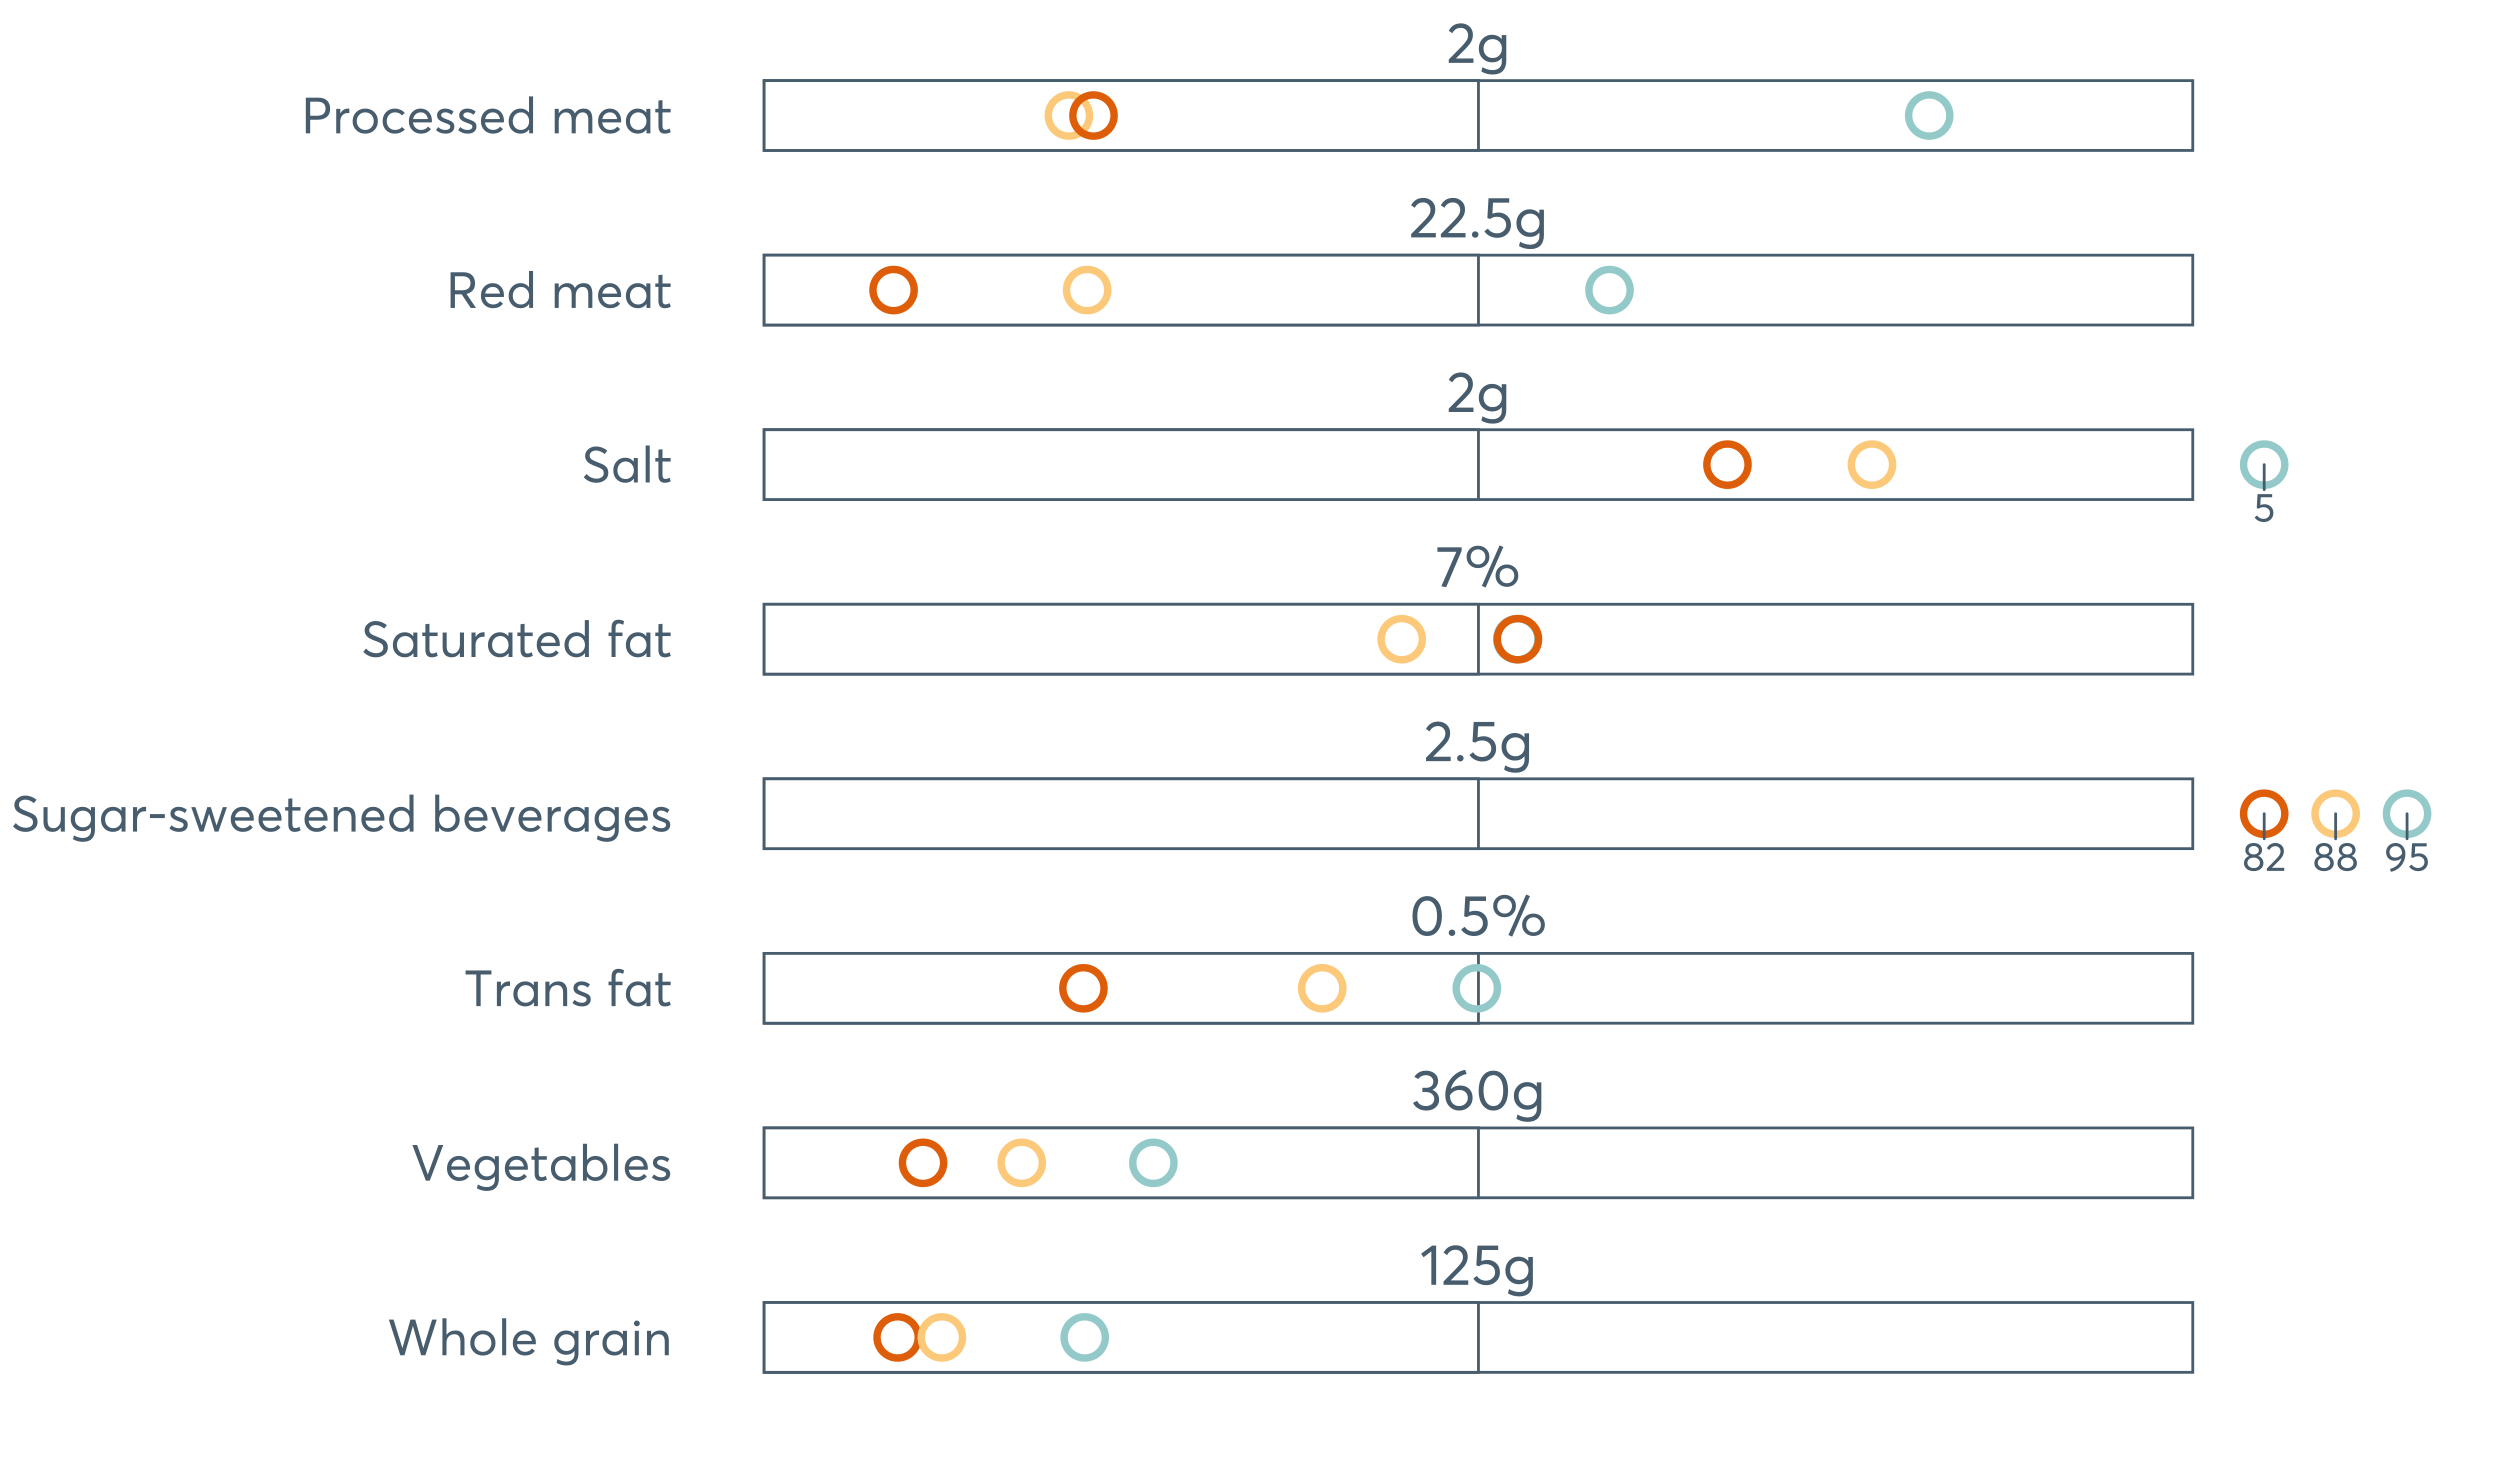 <?xml version="1.0" encoding="UTF-8"?>
<svg xmlns="http://www.w3.org/2000/svg" xmlns:xlink="http://www.w3.org/1999/xlink" width="1234.286pt" height="720pt" viewBox="0 0 1234.286 720" version="1.1">
<rect x="0" y="0" width="1234.286" height="720" fill="#333333" stroke="none"/>
<defs>
<g>
<symbol overflow="visible" id="glyph0-0">
<path style="stroke:none;" d="M 4.703 -2.168 L 13.293 -2.168 L 13.293 0 L 1.125 0 L 1.098 -1.633 L 7.715 -8.391 C 8.688 -9.406 9.426 -10.305 9.926 -11.094 C 10.422 -11.879 10.668 -12.707 10.672 -13.574 C 10.668 -14.641 10.332 -15.527 9.656 -16.234 C 8.98 -16.938 8.105 -17.289 7.039 -17.293 C 5.18 -17.289 3.793 -16.406 2.871 -14.645 L 1.125 -15.855 C 2.363 -18.293 4.379 -19.512 7.18 -19.516 C 8.789 -19.512 10.172 -18.996 11.32 -17.965 C 12.465 -16.934 13.035 -15.555 13.039 -13.828 C 13.035 -12.719 12.781 -11.656 12.277 -10.645 C 11.77 -9.629 10.926 -8.52 9.746 -7.32 L 4.703 -2.227 Z M 4.703 -2.168 "/>
</symbol>
<symbol overflow="visible" id="glyph0-1">
<path style="stroke:none;" d="M 12.59 -13.715 L 14.84 -13.715 L 14.84 -1.043 C 14.836 1.059 14.285 2.715 13.191 3.93 C 12.09 5.137 10.398 5.742 8.109 5.746 C 6.043 5.742 4.184 5.246 2.535 4.254 L 3.07 2.141 C 4.777 3.094 6.418 3.574 8 3.578 C 9.477 3.574 10.617 3.195 11.418 2.438 C 12.215 1.676 12.613 0.715 12.617 -0.449 L 12.617 -2.367 L 12.559 -2.367 C 11.41 -0.957 9.863 -0.25 7.914 -0.254 C 6.035 -0.25 4.457 -0.879 3.18 -2.141 C 1.902 -3.395 1.266 -5.027 1.266 -7.039 C 1.266 -8.988 1.887 -10.617 3.137 -11.926 C 4.383 -13.227 5.938 -13.879 7.801 -13.883 C 9.73 -13.879 11.309 -13.188 12.531 -11.801 L 12.59 -11.801 Z M 8.082 -2.395 C 9.449 -2.391 10.559 -2.836 11.402 -3.73 C 12.246 -4.621 12.668 -5.762 12.672 -7.152 C 12.668 -8.5 12.23 -9.602 11.363 -10.461 C 10.488 -11.312 9.395 -11.742 8.082 -11.742 C 6.785 -11.742 5.715 -11.305 4.871 -10.434 C 4.023 -9.559 3.602 -8.457 3.605 -7.125 C 3.602 -5.695 4.035 -4.547 4.898 -3.688 C 5.762 -2.82 6.82 -2.391 8.082 -2.395 Z M 8.082 -2.395 "/>
</symbol>
<symbol overflow="visible" id="glyph0-2">
<path style="stroke:none;" d="M 3.406 0.168 C 2.934 0.164 2.547 0.012 2.238 -0.297 C 1.926 -0.605 1.77 -0.977 1.773 -1.406 C 1.77 -1.859 1.926 -2.238 2.238 -2.547 C 2.547 -2.855 2.934 -3.012 3.406 -3.012 C 3.836 -3.012 4.211 -2.855 4.531 -2.547 C 4.848 -2.238 5.008 -1.859 5.012 -1.406 C 5.008 -0.977 4.848 -0.605 4.531 -0.297 C 4.211 0.012 3.836 0.164 3.406 0.168 Z M 3.406 0.168 "/>
</symbol>
<symbol overflow="visible" id="glyph0-3">
<path style="stroke:none;" d="M 8.027 -12.277 C 9.809 -12.273 11.293 -11.715 12.488 -10.602 C 13.676 -9.48 14.273 -7.984 14.277 -6.109 C 14.273 -4.27 13.625 -2.758 12.332 -1.578 C 11.035 -0.395 9.441 0.191 7.547 0.195 C 6.211 0.191 4.977 -0.09 3.844 -0.66 C 2.707 -1.23 1.801 -2.023 1.125 -3.043 L 2.902 -4.395 C 3.348 -3.66 3.965 -3.082 4.746 -2.66 C 5.523 -2.238 6.398 -2.027 7.379 -2.027 C 8.633 -2.027 9.699 -2.414 10.574 -3.195 C 11.445 -3.969 11.883 -4.953 11.883 -6.141 C 11.883 -7.398 11.445 -8.387 10.574 -9.109 C 9.699 -9.832 8.645 -10.195 7.406 -10.195 C 5.941 -10.195 4.805 -9.836 4 -9.125 L 2.617 -9.547 L 3.184 -19.348 L 13.406 -19.348 L 13.406 -17.152 L 5.406 -17.152 L 5.098 -11.715 C 6.168 -12.086 7.145 -12.273 8.027 -12.277 Z M 8.027 -12.277 "/>
</symbol>
<symbol overflow="visible" id="glyph0-4">
<path style="stroke:none;" d="M 0.762 -19.348 L 12.73 -19.348 L 12.73 -17.688 L 5.07 0.34 L 2.703 -0.141 L 10.109 -17.152 L 0.762 -17.152 Z M 0.762 -19.348 "/>
</symbol>
<symbol overflow="visible" id="glyph0-5">
<path style="stroke:none;" d="M 10.645 0.48 L 8.785 -0.309 L 17.547 -20.332 L 19.402 -19.516 Z M 6.871 -9.098 C 5.293 -9.094 3.965 -9.609 2.887 -10.645 C 1.805 -11.676 1.266 -13.02 1.266 -14.672 C 1.266 -16.211 1.785 -17.508 2.828 -18.57 C 3.871 -19.629 5.219 -20.16 6.871 -20.164 C 8.445 -20.16 9.777 -19.652 10.871 -18.641 C 11.957 -17.625 12.504 -16.305 12.504 -14.672 C 12.504 -13.113 11.977 -11.793 10.926 -10.715 C 9.875 -9.633 8.523 -9.094 6.871 -9.098 Z M 6.898 -10.898 C 7.965 -10.898 8.84 -11.258 9.516 -11.98 C 10.191 -12.703 10.527 -13.59 10.531 -14.645 C 10.527 -15.73 10.176 -16.617 9.477 -17.305 C 8.77 -17.984 7.91 -18.328 6.898 -18.332 C 5.824 -18.328 4.953 -17.977 4.277 -17.277 C 3.602 -16.57 3.262 -15.691 3.266 -14.645 C 3.262 -13.535 3.609 -12.637 4.309 -11.941 C 5 -11.246 5.863 -10.898 6.898 -10.898 Z M 21.148 0.168 C 19.57 0.164 18.242 -0.348 17.164 -1.379 C 16.082 -2.41 15.543 -3.746 15.547 -5.379 C 15.543 -6.918 16.07 -8.223 17.121 -9.293 C 18.172 -10.363 19.512 -10.898 21.148 -10.898 C 22.723 -10.898 24.059 -10.379 25.148 -9.348 C 26.234 -8.312 26.777 -6.992 26.781 -5.379 C 26.777 -3.82 26.258 -2.504 25.219 -1.438 C 24.176 -0.367 22.816 0.164 21.148 0.168 Z M 21.148 -1.633 C 22.234 -1.629 23.117 -1.984 23.797 -2.703 C 24.469 -3.414 24.809 -4.297 24.812 -5.352 C 24.809 -6.453 24.457 -7.352 23.754 -8.039 C 23.051 -8.723 22.18 -9.062 21.148 -9.066 C 20.074 -9.062 19.207 -8.707 18.543 -7.996 C 17.875 -7.281 17.543 -6.398 17.547 -5.352 C 17.543 -4.258 17.891 -3.367 18.586 -2.676 C 19.281 -1.977 20.133 -1.629 21.148 -1.633 Z M 21.148 -1.633 "/>
</symbol>
<symbol overflow="visible" id="glyph0-6">
<path style="stroke:none;" d="M 8.844 0.168 C 6.68 0.164 4.93 -0.703 3.59 -2.438 C 2.246 -4.172 1.574 -6.578 1.578 -9.66 C 1.574 -12.586 2.223 -14.961 3.52 -16.785 C 4.812 -18.602 6.586 -19.512 8.844 -19.516 C 11 -19.512 12.75 -18.645 14.094 -16.91 C 15.434 -15.172 16.105 -12.754 16.109 -9.66 C 16.105 -6.727 15.465 -4.355 14.18 -2.547 C 12.891 -0.738 11.109 0.164 8.844 0.168 Z M 8.844 -2.027 C 10.379 -2.027 11.578 -2.711 12.434 -4.082 C 13.285 -5.453 13.711 -7.312 13.715 -9.66 C 13.711 -12.078 13.266 -13.961 12.375 -15.305 C 11.484 -16.648 10.305 -17.32 8.844 -17.32 C 7.32 -17.32 6.129 -16.629 5.266 -15.25 C 4.402 -13.867 3.973 -12.004 3.973 -9.66 C 3.973 -7.254 4.418 -5.379 5.309 -4.039 C 6.199 -2.695 7.375 -2.027 8.844 -2.027 Z M 8.844 -2.027 "/>
</symbol>
<symbol overflow="visible" id="glyph0-7">
<path style="stroke:none;" d="M 10.363 -10.027 C 11.395 -9.629 12.203 -9.008 12.785 -8.164 C 13.367 -7.316 13.656 -6.324 13.66 -5.184 C 13.656 -3.602 13.066 -2.316 11.883 -1.324 C 10.699 -0.332 9.207 0.164 7.406 0.168 C 5.809 0.164 4.434 -0.18 3.281 -0.871 C 2.125 -1.562 1.293 -2.492 0.789 -3.66 L 2.844 -4.617 C 3.609 -2.906 5.086 -2.051 7.266 -2.055 C 8.391 -2.051 9.336 -2.375 10.109 -3.027 C 10.875 -3.672 11.262 -4.512 11.266 -5.547 C 11.262 -6.52 10.895 -7.336 10.164 -7.996 C 9.43 -8.652 8.379 -8.98 7.012 -8.984 L 5.406 -8.984 L 5.406 -11.066 L 7.293 -11.066 C 8.453 -11.062 9.324 -11.352 9.91 -11.938 C 10.488 -12.516 10.781 -13.25 10.785 -14.137 C 10.781 -15.074 10.434 -15.836 9.742 -16.418 C 9.047 -17 8.184 -17.289 7.152 -17.293 C 5.48 -17.289 4.223 -16.66 3.379 -15.406 L 1.465 -16.445 C 1.988 -17.383 2.742 -18.129 3.73 -18.684 C 4.715 -19.234 5.875 -19.512 7.211 -19.516 C 8.918 -19.512 10.336 -19.055 11.461 -18.148 C 12.586 -17.234 13.148 -16.004 13.152 -14.449 C 13.148 -13.488 12.902 -12.617 12.418 -11.84 C 11.926 -11.059 11.242 -10.465 10.363 -10.055 Z M 10.363 -10.027 "/>
</symbol>
<symbol overflow="visible" id="glyph0-8">
<path style="stroke:none;" d="M 9.012 -12.195 C 10.777 -12.191 12.223 -11.645 13.348 -10.547 C 14.473 -9.445 15.035 -7.945 15.039 -6.055 C 15.035 -4.266 14.402 -2.785 13.137 -1.605 C 11.871 -0.426 10.277 0.164 8.363 0.168 C 6.406 0.164 4.785 -0.527 3.492 -1.914 C 2.195 -3.301 1.547 -5.094 1.551 -7.293 C 1.547 -10.633 2.512 -13.457 4.449 -15.77 C 6.379 -18.074 8.691 -19.465 11.379 -19.938 L 12.082 -17.91 C 10.203 -17.477 8.559 -16.633 7.152 -15.375 C 5.742 -14.117 4.777 -12.484 4.254 -10.477 L 4.281 -10.477 C 5.535 -11.621 7.113 -12.191 9.012 -12.195 Z M 8.336 -2.055 C 9.609 -2.051 10.652 -2.441 11.461 -3.223 C 12.266 -4.004 12.668 -4.957 12.672 -6.082 C 12.668 -7.262 12.289 -8.207 11.531 -8.926 C 10.77 -9.637 9.75 -9.996 8.477 -9.996 C 7.461 -9.996 6.555 -9.742 5.758 -9.234 C 4.957 -8.727 4.324 -8.098 3.859 -7.352 L 3.859 -7.152 C 3.855 -5.629 4.273 -4.398 5.109 -3.461 C 5.945 -2.52 7.02 -2.051 8.336 -2.055 Z M 8.336 -2.055 "/>
</symbol>
<symbol overflow="visible" id="glyph0-9">
<path style="stroke:none;" d="M 5.633 0 L 5.633 -16.477 L 1.773 -13.574 L 0.59 -15.348 L 6.027 -19.348 L 8 -19.348 L 8 0 Z M 5.633 0 "/>
</symbol>
<symbol overflow="visible" id="glyph1-0">
<path style="stroke:none;" d="M 5.66 -8.66 C 6.918 -8.66 7.965 -8.266 8.809 -7.477 C 9.645 -6.688 10.066 -5.629 10.07 -4.309 C 10.066 -3.008 9.609 -1.941 8.699 -1.109 C 7.781 -0.273 6.656 0.141 5.324 0.141 C 4.383 0.141 3.512 -0.059 2.711 -0.465 C 1.906 -0.867 1.266 -1.43 0.793 -2.145 L 2.047 -3.098 C 2.359 -2.578 2.793 -2.172 3.348 -1.875 C 3.895 -1.578 4.516 -1.43 5.203 -1.43 C 6.09 -1.43 6.84 -1.703 7.457 -2.254 C 8.07 -2.801 8.379 -3.492 8.383 -4.332 C 8.379 -5.215 8.07 -5.914 7.457 -6.426 C 6.84 -6.934 6.094 -7.188 5.223 -7.191 C 4.188 -7.188 3.387 -6.938 2.82 -6.438 L 1.848 -6.734 L 2.246 -13.645 L 9.457 -13.645 L 9.457 -12.098 L 3.812 -12.098 L 3.594 -8.262 C 4.344 -8.527 5.035 -8.66 5.66 -8.66 Z M 5.66 -8.66 "/>
</symbol>
<symbol overflow="visible" id="glyph1-1">
<path style="stroke:none;" d="M 7.906 -7.391 C 8.684 -7.133 9.312 -6.691 9.793 -6.059 C 10.266 -5.422 10.504 -4.652 10.508 -3.754 C 10.504 -2.602 10.047 -1.668 9.137 -0.953 C 8.219 -0.238 7.074 0.117 5.699 0.121 C 4.305 0.117 3.16 -0.246 2.262 -0.98 C 1.363 -1.715 0.914 -2.641 0.914 -3.754 C 0.914 -4.652 1.152 -5.422 1.629 -6.059 C 2.105 -6.691 2.727 -7.133 3.496 -7.391 L 3.496 -7.41 C 2.992 -7.566 2.547 -7.91 2.164 -8.441 C 1.777 -8.969 1.586 -9.586 1.59 -10.289 C 1.586 -11.359 1.973 -12.207 2.742 -12.832 C 3.508 -13.453 4.492 -13.762 5.699 -13.766 C 6.93 -13.762 7.926 -13.445 8.688 -12.812 C 9.449 -12.176 9.832 -11.336 9.832 -10.289 C 9.832 -9.602 9.637 -8.988 9.246 -8.453 C 8.855 -7.914 8.406 -7.566 7.906 -7.41 Z M 5.699 -12.277 C 4.957 -12.273 4.355 -12.07 3.895 -11.66 C 3.43 -11.246 3.199 -10.75 3.199 -10.172 C 3.199 -9.547 3.43 -9.047 3.895 -8.672 C 4.355 -8.293 4.957 -8.102 5.699 -8.105 C 6.453 -8.102 7.066 -8.293 7.535 -8.672 C 8.004 -9.047 8.238 -9.547 8.242 -10.172 C 8.238 -10.777 7.996 -11.277 7.516 -11.68 C 7.031 -12.074 6.426 -12.273 5.699 -12.277 Z M 5.699 -1.391 C 6.609 -1.387 7.352 -1.637 7.926 -2.133 C 8.492 -2.629 8.777 -3.227 8.781 -3.934 C 8.777 -4.711 8.492 -5.344 7.926 -5.828 C 7.352 -6.309 6.609 -6.551 5.699 -6.555 C 4.77 -6.551 4.02 -6.309 3.453 -5.828 C 2.883 -5.344 2.602 -4.711 2.602 -3.934 C 2.602 -3.199 2.898 -2.594 3.496 -2.113 C 4.09 -1.629 4.824 -1.387 5.699 -1.391 Z M 5.699 -1.391 "/>
</symbol>
<symbol overflow="visible" id="glyph1-2">
<path style="stroke:none;" d="M 3.316 -1.531 L 9.375 -1.531 L 9.375 0 L 0.793 0 L 0.773 -1.152 L 5.441 -5.918 C 6.129 -6.633 6.648 -7.266 7 -7.824 C 7.348 -8.379 7.523 -8.965 7.527 -9.574 C 7.523 -10.328 7.285 -10.953 6.812 -11.449 C 6.332 -11.945 5.715 -12.191 4.965 -12.195 C 3.652 -12.191 2.676 -11.57 2.027 -10.328 L 0.793 -11.184 C 1.664 -12.902 3.09 -13.762 5.066 -13.766 C 6.203 -13.762 7.176 -13.398 7.984 -12.672 C 8.789 -11.941 9.191 -10.969 9.195 -9.754 C 9.191 -8.969 9.016 -8.219 8.66 -7.508 C 8.301 -6.789 7.703 -6.008 6.871 -5.164 L 3.316 -1.57 Z M 3.316 -1.531 "/>
</symbol>
<symbol overflow="visible" id="glyph1-3">
<path style="stroke:none;" d="M 5.66 -13.766 C 7.023 -13.762 8.16 -13.266 9.078 -12.273 C 9.988 -11.277 10.445 -9.988 10.449 -8.402 C 10.445 -7.207 10.242 -6.078 9.832 -5.023 C 9.418 -3.961 8.875 -3.066 8.203 -2.332 C 7.527 -1.598 6.77 -0.988 5.93 -0.504 C 5.086 -0.023 4.215 0.301 3.316 0.477 L 2.84 -0.953 C 4.188 -1.293 5.375 -1.898 6.406 -2.77 C 7.43 -3.633 8.137 -4.777 8.523 -6.199 L 8.48 -6.219 C 7.562 -5.406 6.434 -5.004 5.086 -5.004 C 3.879 -5.004 2.883 -5.395 2.105 -6.176 C 1.32 -6.957 0.93 -7.996 0.934 -9.297 C 0.93 -10.566 1.383 -11.629 2.285 -12.484 C 3.184 -13.336 4.309 -13.762 5.66 -13.766 Z M 5.441 -6.555 C 6.129 -6.551 6.773 -6.723 7.379 -7.07 C 7.977 -7.414 8.457 -7.871 8.82 -8.441 L 8.82 -8.543 C 8.816 -9.641 8.523 -10.527 7.934 -11.203 C 7.344 -11.875 6.59 -12.211 5.68 -12.215 C 4.777 -12.211 4.043 -11.926 3.477 -11.359 C 2.902 -10.789 2.617 -10.102 2.621 -9.297 C 2.617 -8.473 2.875 -7.809 3.395 -7.309 C 3.91 -6.801 4.594 -6.551 5.441 -6.555 Z M 5.441 -6.555 "/>
</symbol>
<symbol overflow="visible" id="glyph2-0">
<path style="stroke:none;" d="M 22.227 -17.613 L 24.531 -17.613 L 18.902 0 L 16.816 0 L 12.75 -14.438 L 12.727 -14.438 L 8.582 0 L 6.5 0 L 0.867 -17.613 L 3.176 -17.613 L 7.516 -3.547 L 7.566 -3.547 L 11.535 -17.613 L 13.891 -17.613 L 17.859 -3.496 L 17.887 -3.496 Z M 22.227 -17.613 "/>
</symbol>
<symbol overflow="visible" id="glyph2-1">
<path style="stroke:none;" d="M 8.41 -12.23 C 9.777 -12.227 10.852 -11.812 11.633 -10.988 C 12.406 -10.16 12.797 -8.914 12.801 -7.242 L 12.801 0 L 10.789 0 L 10.789 -6.672 C 10.785 -9.133 9.805 -10.363 7.84 -10.367 C 6.629 -10.363 5.672 -9.984 4.973 -9.227 C 4.266 -8.465 3.914 -7.414 3.918 -6.078 L 3.918 0 L 1.91 0 L 1.91 -18.258 L 3.918 -18.258 L 3.918 -10.098 L 3.969 -10.098 C 4.973 -11.516 6.453 -12.227 8.41 -12.23 Z M 8.41 -12.23 "/>
</symbol>
<symbol overflow="visible" id="glyph2-2">
<path style="stroke:none;" d="M 7.418 0.148 C 5.562 0.145 4.055 -0.438 2.898 -1.613 C 1.738 -2.785 1.16 -4.258 1.164 -6.027 C 1.16 -7.797 1.738 -9.273 2.898 -10.457 C 4.055 -11.637 5.562 -12.227 7.418 -12.23 C 9.203 -12.227 10.68 -11.648 11.855 -10.492 C 13.027 -9.332 13.617 -7.844 13.617 -6.027 C 13.617 -4.207 13.027 -2.723 11.855 -1.574 C 10.68 -0.426 9.203 0.145 7.418 0.148 Z M 7.418 -1.688 C 8.59 -1.688 9.578 -2.094 10.383 -2.914 C 11.184 -3.727 11.582 -4.766 11.586 -6.027 C 11.582 -7.297 11.188 -8.34 10.395 -9.152 C 9.598 -9.961 8.605 -10.363 7.418 -10.367 C 6.176 -10.363 5.16 -9.945 4.375 -9.113 C 3.59 -8.277 3.199 -7.25 3.199 -6.027 C 3.199 -4.801 3.59 -3.77 4.375 -2.938 C 5.16 -2.102 6.176 -1.688 7.418 -1.688 Z M 7.418 -1.688 "/>
</symbol>
<symbol overflow="visible" id="glyph2-3">
<path style="stroke:none;" d="M 2.082 0 L 2.082 -18.258 L 4.094 -18.258 L 4.094 0 Z M 2.082 0 "/>
</symbol>
<symbol overflow="visible" id="glyph2-4">
<path style="stroke:none;" d="M 12.551 -6.227 C 12.551 -6.09 12.543 -5.918 12.527 -5.707 L 12.504 -5.406 L 3.199 -5.406 C 3.332 -4.281 3.766 -3.379 4.5 -2.703 C 5.234 -2.023 6.148 -1.688 7.242 -1.688 C 8.648 -1.688 9.781 -2.23 10.641 -3.324 L 12.055 -2.109 C 10.875 -0.605 9.246 0.145 7.168 0.148 C 5.426 0.145 3.992 -0.426 2.863 -1.574 C 1.727 -2.723 1.16 -4.207 1.164 -6.027 C 1.16 -7.828 1.711 -9.312 2.812 -10.48 C 3.914 -11.645 5.289 -12.227 6.945 -12.23 C 8.609 -12.227 9.961 -11.664 11 -10.543 C 12.031 -9.414 12.551 -7.977 12.551 -6.227 Z M 9.402 -9.477 C 8.789 -10.066 8.004 -10.363 7.043 -10.367 C 6.082 -10.363 5.258 -10.07 4.574 -9.488 C 3.887 -8.898 3.453 -8.094 3.273 -7.07 L 10.566 -7.07 C 10.398 -8.074 10.012 -8.875 9.402 -9.477 Z M 9.402 -9.477 "/>
</symbol>
<symbol overflow="visible" id="glyph2-5">
<path style="stroke:none;" d=""/>
</symbol>
<symbol overflow="visible" id="glyph2-6">
<path style="stroke:none;" d="M 11.09 -12.082 L 13.074 -12.082 L 13.074 -0.918 C 13.07 0.934 12.586 2.391 11.621 3.457 C 10.652 4.523 9.16 5.055 7.145 5.059 C 5.32 5.055 3.684 4.617 2.234 3.746 L 2.703 1.887 C 4.203 2.727 5.652 3.145 7.043 3.148 C 8.348 3.145 9.352 2.812 10.059 2.145 C 10.758 1.473 11.109 0.625 11.113 -0.398 L 11.113 -2.082 L 11.062 -2.082 C 10.055 -0.84 8.688 -0.223 6.969 -0.223 C 5.312 -0.223 3.926 -0.773 2.801 -1.883 C 1.676 -2.988 1.113 -4.43 1.117 -6.203 C 1.113 -7.918 1.664 -9.352 2.766 -10.504 C 3.863 -11.652 5.23 -12.227 6.871 -12.23 C 8.57 -12.227 9.961 -11.617 11.039 -10.395 L 11.09 -10.395 Z M 7.121 -2.109 C 8.324 -2.109 9.301 -2.5 10.047 -3.285 C 10.789 -4.07 11.16 -5.074 11.164 -6.301 C 11.16 -7.488 10.777 -8.461 10.008 -9.215 C 9.238 -9.965 8.273 -10.34 7.121 -10.344 C 5.973 -10.34 5.031 -9.957 4.289 -9.188 C 3.547 -8.418 3.176 -7.445 3.176 -6.277 C 3.176 -5.016 3.555 -4.008 4.316 -3.25 C 5.074 -2.488 6.008 -2.109 7.121 -2.109 Z M 7.121 -2.109 "/>
</symbol>
<symbol overflow="visible" id="glyph2-7">
<path style="stroke:none;" d="M 7.887 -12.23 C 8.137 -12.227 8.301 -12.219 8.383 -12.203 L 8.383 -9.973 C 8.02 -10.004 7.754 -10.02 7.59 -10.02 C 6.461 -10.02 5.57 -9.629 4.91 -8.855 C 4.246 -8.074 3.914 -7.066 3.918 -5.828 L 3.918 0 L 1.91 0 L 1.91 -12.082 L 3.918 -12.082 L 3.918 -9.945 L 3.945 -9.945 C 4.883 -11.465 6.199 -12.227 7.887 -12.23 Z M 7.887 -12.23 "/>
</symbol>
<symbol overflow="visible" id="glyph2-8">
<path style="stroke:none;" d="M 11.285 -12.082 L 13.297 -12.082 L 13.297 0 L 11.359 0 L 11.359 -1.91 L 11.336 -1.91 C 10.309 -0.539 8.902 0.145 7.121 0.148 C 5.41 0.145 3.996 -0.414 2.875 -1.539 C 1.75 -2.66 1.188 -4.133 1.191 -5.953 C 1.188 -7.738 1.746 -9.23 2.863 -10.43 C 3.977 -11.629 5.387 -12.227 7.094 -12.23 C 8.812 -12.227 10.203 -11.574 11.262 -10.27 L 11.285 -10.27 Z M 7.293 -1.688 C 8.414 -1.688 9.371 -2.086 10.168 -2.891 C 10.957 -3.688 11.355 -4.711 11.359 -5.953 C 11.355 -7.191 10.973 -8.234 10.207 -9.09 C 9.438 -9.938 8.473 -10.363 7.316 -10.367 C 6.156 -10.363 5.184 -9.957 4.402 -9.141 C 3.613 -8.32 3.223 -7.258 3.227 -5.953 C 3.223 -4.711 3.598 -3.688 4.352 -2.891 C 5.102 -2.086 6.082 -1.688 7.293 -1.688 Z M 7.293 -1.688 "/>
</symbol>
<symbol overflow="visible" id="glyph2-9">
<path style="stroke:none;" d="M 3.102 -14.312 C 2.684 -14.309 2.34 -14.445 2.07 -14.723 C 1.793 -14.992 1.656 -15.328 1.66 -15.727 C 1.656 -16.121 1.793 -16.453 2.07 -16.73 C 2.34 -17 2.684 -17.137 3.102 -17.141 C 3.492 -17.137 3.832 -16.996 4.117 -16.719 C 4.395 -16.434 4.535 -16.105 4.539 -15.727 C 4.535 -15.328 4.395 -14.992 4.117 -14.723 C 3.832 -14.445 3.492 -14.309 3.102 -14.312 Z M 2.082 0 L 2.082 -12.082 L 4.094 -12.082 L 4.094 0 Z M 2.082 0 "/>
</symbol>
<symbol overflow="visible" id="glyph2-10">
<path style="stroke:none;" d="M 8.336 -12.23 C 9.672 -12.227 10.73 -11.801 11.508 -10.953 C 12.285 -10.098 12.672 -8.836 12.676 -7.168 L 12.676 0 L 10.668 0 L 10.668 -6.598 C 10.664 -9.109 9.68 -10.363 7.715 -10.367 C 6.555 -10.363 5.633 -9.98 4.945 -9.215 C 4.258 -8.445 3.914 -7.383 3.918 -6.027 L 3.918 0 L 1.91 0 L 1.91 -12.082 L 3.918 -12.082 L 3.918 -9.973 L 3.945 -9.973 C 5 -11.477 6.465 -12.227 8.336 -12.23 Z M 8.336 -12.23 "/>
</symbol>
<symbol overflow="visible" id="glyph2-11">
<path style="stroke:none;" d="M 13.691 -17.613 L 16.023 -17.613 L 9.375 0 L 7.441 0 L 0.793 -17.613 L 3.125 -17.613 L 8.383 -3.102 L 8.434 -3.102 Z M 13.691 -17.613 "/>
</symbol>
<symbol overflow="visible" id="glyph2-12">
<path style="stroke:none;" d="M 5.332 0.148 C 3.23 0.145 2.18 -1.102 2.184 -3.598 L 2.184 -10.344 L 0.645 -10.344 L 0.645 -12.082 L 2.184 -12.082 L 2.184 -16.199 L 4.191 -16.422 L 4.191 -12.082 L 8.211 -12.082 L 8.211 -10.344 L 4.191 -10.344 L 4.191 -3.895 C 4.188 -3.148 4.301 -2.602 4.527 -2.258 C 4.75 -1.906 5.133 -1.734 5.68 -1.738 C 6.305 -1.734 6.984 -1.941 7.715 -2.355 L 8.262 -0.594 C 7.367 -0.098 6.391 0.145 5.332 0.148 Z M 5.332 0.148 "/>
</symbol>
<symbol overflow="visible" id="glyph2-13">
<path style="stroke:none;" d="M 8.137 -12.23 C 9.82 -12.227 11.227 -11.629 12.352 -10.43 C 13.477 -9.23 14.039 -7.738 14.039 -5.953 C 14.039 -4.133 13.473 -2.66 12.34 -1.539 C 11.207 -0.414 9.797 0.145 8.113 0.148 C 6.324 0.145 4.918 -0.539 3.895 -1.91 L 3.844 -1.91 L 3.844 0 L 1.934 0 L 1.934 -18.258 L 3.945 -18.258 L 3.945 -10.27 L 3.969 -10.27 C 5.023 -11.574 6.414 -12.227 8.137 -12.23 Z M 7.914 -1.688 C 9.117 -1.688 10.098 -2.086 10.852 -2.891 C 11.602 -3.688 11.977 -4.711 11.98 -5.953 C 11.977 -7.273 11.586 -8.34 10.812 -9.152 C 10.031 -9.961 9.059 -10.363 7.887 -10.367 C 6.746 -10.363 5.789 -9.938 5.023 -9.09 C 4.25 -8.234 3.867 -7.191 3.871 -5.953 C 3.867 -4.711 4.262 -3.688 5.059 -2.891 C 5.848 -2.086 6.801 -1.688 7.914 -1.688 Z M 7.914 -1.688 "/>
</symbol>
<symbol overflow="visible" id="glyph2-14">
<path style="stroke:none;" d="M 5.605 0.148 C 3.734 0.145 2.156 -0.43 0.867 -1.586 L 1.91 -3.102 C 2.949 -2.137 4.18 -1.656 5.605 -1.66 C 6.297 -1.656 6.852 -1.816 7.266 -2.133 C 7.68 -2.445 7.887 -2.824 7.887 -3.273 C 7.887 -3.734 7.684 -4.086 7.277 -4.328 C 6.871 -4.566 6.164 -4.859 5.16 -5.211 C 5.09 -5.223 5.039 -5.238 5.012 -5.258 C 3.832 -5.668 2.938 -6.141 2.32 -6.672 C 1.699 -7.199 1.387 -7.969 1.391 -8.98 C 1.387 -9.902 1.762 -10.676 2.516 -11.297 C 3.266 -11.918 4.223 -12.227 5.383 -12.23 C 6.918 -12.227 8.297 -11.73 9.523 -10.742 L 8.484 -9.152 C 7.523 -9.98 6.457 -10.395 5.285 -10.395 C 4.801 -10.395 4.367 -10.262 3.992 -9.996 C 3.609 -9.73 3.422 -9.391 3.422 -8.98 C 3.422 -8.547 3.605 -8.199 3.98 -7.938 C 4.348 -7.668 4.926 -7.387 5.707 -7.094 C 5.836 -7.043 6.078 -6.953 6.434 -6.82 C 6.789 -6.688 7.023 -6.594 7.141 -6.547 C 7.254 -6.492 7.453 -6.406 7.738 -6.285 C 8.016 -6.16 8.207 -6.07 8.309 -6.016 C 8.406 -5.957 8.559 -5.863 8.766 -5.73 C 8.973 -5.598 9.113 -5.48 9.188 -5.383 C 9.262 -5.281 9.359 -5.148 9.488 -4.984 C 9.609 -4.816 9.699 -4.656 9.75 -4.5 C 9.797 -4.344 9.836 -4.16 9.871 -3.953 C 9.902 -3.746 9.918 -3.527 9.922 -3.301 C 9.918 -2.305 9.547 -1.484 8.805 -0.832 C 8.059 -0.18 6.992 0.145 5.605 0.148 Z M 5.605 0.148 "/>
</symbol>
<symbol overflow="visible" id="glyph2-15">
<path style="stroke:none;" d="M 6.051 0 L 6.051 -15.629 L 0.77 -15.629 L 0.77 -17.613 L 13.52 -17.613 L 13.52 -15.629 L 8.211 -15.629 L 8.211 0 Z M 6.051 0 "/>
</symbol>
<symbol overflow="visible" id="glyph2-16">
<path style="stroke:none;" d="M 2.43 0 L 2.43 -10.344 L 0.941 -10.344 L 0.941 -12.082 L 2.43 -12.082 L 2.43 -14.512 C 2.426 -15.797 2.719 -16.773 3.309 -17.438 C 3.895 -18.098 4.727 -18.426 5.805 -18.43 C 6.828 -18.426 7.77 -18.172 8.633 -17.66 L 8.188 -15.926 C 7.391 -16.34 6.688 -16.547 6.078 -16.547 C 4.965 -16.547 4.41 -15.809 4.414 -14.336 L 4.414 -12.082 L 7.84 -12.082 L 7.84 -10.344 L 4.414 -10.344 L 4.414 0 Z M 2.43 0 "/>
</symbol>
<symbol overflow="visible" id="glyph2-17">
<path style="stroke:none;" d="M 7.344 0.148 C 4.875 0.145 2.793 -0.762 1.09 -2.578 L 2.48 -4.219 C 3.09 -3.453 3.836 -2.871 4.711 -2.48 C 5.586 -2.082 6.469 -1.887 7.367 -1.887 C 8.453 -1.887 9.328 -2.125 9.984 -2.605 C 10.637 -3.082 10.961 -3.742 10.965 -4.59 C 10.961 -5.051 10.883 -5.449 10.727 -5.781 C 10.566 -6.109 10.297 -6.402 9.922 -6.66 C 9.539 -6.914 9.172 -7.121 8.816 -7.277 C 8.461 -7.434 7.953 -7.637 7.293 -7.887 C 7.176 -7.934 7.086 -7.965 7.02 -7.988 C 6.371 -8.215 5.844 -8.418 5.441 -8.594 C 5.035 -8.766 4.574 -9.008 4.055 -9.324 C 3.531 -9.637 3.125 -9.957 2.84 -10.281 C 2.547 -10.602 2.293 -11.008 2.082 -11.496 C 1.863 -11.984 1.758 -12.523 1.762 -13.121 C 1.758 -14.426 2.277 -15.527 3.324 -16.422 C 4.363 -17.312 5.637 -17.766 7.145 -17.785 C 9.125 -17.781 10.988 -17.098 12.727 -15.727 L 11.41 -14.039 C 10.035 -15.195 8.613 -15.773 7.145 -15.777 C 6.281 -15.773 5.547 -15.547 4.938 -15.094 C 4.324 -14.637 4.02 -14.012 4.02 -13.223 C 4.02 -12.891 4.082 -12.59 4.215 -12.316 C 4.344 -12.043 4.492 -11.816 4.66 -11.645 C 4.824 -11.469 5.117 -11.277 5.531 -11.062 C 5.945 -10.848 6.27 -10.684 6.512 -10.578 C 6.746 -10.469 7.164 -10.301 7.766 -10.07 C 9.578 -9.371 10.777 -8.824 11.359 -8.434 C 12.598 -7.586 13.219 -6.379 13.223 -4.812 C 13.219 -3.254 12.645 -2.039 11.496 -1.164 C 10.348 -0.289 8.961 0.145 7.344 0.148 Z M 7.344 0.148 "/>
</symbol>
<symbol overflow="visible" id="glyph2-18">
<path style="stroke:none;" d="M 10.195 -12.082 L 12.203 -12.082 L 12.203 0 L 10.195 0 L 10.195 -2.008 L 10.172 -2.008 C 9.16 -0.57 7.836 0.145 6.203 0.148 C 4.762 0.145 3.645 -0.27 2.852 -1.102 C 2.055 -1.938 1.656 -3.199 1.66 -4.887 L 1.66 -12.082 L 3.672 -12.082 L 3.672 -5.457 C 3.668 -4.113 3.91 -3.152 4.402 -2.566 C 4.887 -1.98 5.629 -1.688 6.621 -1.688 C 7.613 -1.688 8.457 -2.094 9.152 -2.914 C 9.848 -3.727 10.195 -4.832 10.195 -6.227 Z M 10.195 -12.082 "/>
</symbol>
<symbol overflow="visible" id="glyph2-19">
<path style="stroke:none;" d="M 1.414 -6.672 L 1.414 -8.633 L 8.758 -8.633 L 8.758 -6.672 Z M 1.414 -6.672 "/>
</symbol>
<symbol overflow="visible" id="glyph2-20">
<path style="stroke:none;" d="M 16.297 -12.082 L 18.332 -12.082 L 14.141 0 L 12.254 0 L 9.523 -8.805 L 9.5 -8.805 L 6.746 0 L 4.91 0 L 0.719 -12.082 L 2.754 -12.082 L 5.828 -3.051 L 5.879 -3.051 L 8.633 -12.082 L 10.367 -12.082 L 13.172 -3.051 L 13.223 -3.051 Z M 16.297 -12.082 "/>
</symbol>
<symbol overflow="visible" id="glyph2-21">
<path style="stroke:none;" d="M 11.211 -18.258 L 13.223 -18.258 L 13.223 0 L 11.312 0 L 11.312 -1.91 L 11.262 -1.91 C 10.234 -0.539 8.844 0.145 7.094 0.148 C 5.387 0.145 3.973 -0.414 2.852 -1.539 C 1.723 -2.66 1.16 -4.133 1.164 -5.953 C 1.16 -7.738 1.719 -9.23 2.84 -10.43 C 3.953 -11.629 5.363 -12.227 7.07 -12.23 C 8.785 -12.227 10.156 -11.574 11.188 -10.27 L 11.211 -10.27 Z M 7.27 -1.688 C 8.359 -1.688 9.301 -2.086 10.094 -2.891 C 10.887 -3.688 11.285 -4.711 11.285 -5.953 C 11.285 -7.191 10.902 -8.234 10.145 -9.09 C 9.379 -9.938 8.43 -10.363 7.293 -10.367 C 6.133 -10.363 5.16 -9.957 4.375 -9.141 C 3.59 -8.32 3.199 -7.258 3.199 -5.953 C 3.199 -4.711 3.574 -3.688 4.328 -2.891 C 5.078 -2.086 6.059 -1.688 7.27 -1.688 Z M 7.27 -1.688 "/>
</symbol>
<symbol overflow="visible" id="glyph2-22">
<path style="stroke:none;" d="M 10.195 -12.082 L 12.379 -12.082 L 7.465 0 L 5.531 0 L 0.594 -12.082 L 2.754 -12.082 L 6.473 -2.555 L 6.547 -2.555 Z M 10.195 -12.082 "/>
</symbol>
<symbol overflow="visible" id="glyph2-23">
<path style="stroke:none;" d="M 14.785 0 L 12.18 0 L 7.715 -6.723 L 4.391 -6.723 L 4.391 0 L 2.234 0 L 2.234 -17.613 L 8.484 -17.613 C 10.434 -17.613 11.891 -17.117 12.859 -16.125 C 13.824 -15.133 14.309 -13.809 14.312 -12.156 C 14.309 -10.699 13.941 -9.531 13.207 -8.656 C 12.473 -7.777 11.441 -7.199 10.121 -6.922 L 10.121 -6.895 Z M 4.391 -15.629 L 4.391 -8.707 L 7.914 -8.707 C 9.316 -8.707 10.363 -9.023 11.051 -9.66 C 11.738 -10.297 12.082 -11.145 12.082 -12.203 C 12.082 -13.309 11.742 -14.156 11.062 -14.746 C 10.383 -15.332 9.43 -15.625 8.211 -15.629 Z M 4.391 -15.629 "/>
</symbol>
<symbol overflow="visible" id="glyph2-24">
<path style="stroke:none;" d="M 16.273 -12.23 C 19.098 -12.227 20.512 -10.508 20.516 -7.07 L 20.516 0 L 18.504 0 L 18.504 -6.523 C 18.504 -7.859 18.273 -8.836 17.82 -9.449 C 17.363 -10.059 16.648 -10.363 15.676 -10.367 C 14.715 -10.363 13.914 -9.969 13.27 -9.176 C 12.625 -8.383 12.305 -7.324 12.305 -6.004 L 12.305 0 L 10.293 0 L 10.293 -6.547 C 10.289 -9.09 9.332 -10.363 7.418 -10.367 C 6.406 -10.363 5.57 -9.969 4.91 -9.176 C 4.246 -8.383 3.914 -7.324 3.918 -6.004 L 3.918 0 L 1.934 0 L 1.934 -12.082 L 3.918 -12.082 L 3.918 -9.996 L 3.945 -9.996 C 4.438 -10.707 5.043 -11.254 5.754 -11.645 C 6.465 -12.031 7.215 -12.227 8.012 -12.23 C 9.941 -12.227 11.223 -11.434 11.855 -9.848 L 11.883 -9.848 C 12.875 -11.434 14.336 -12.227 16.273 -12.23 Z M 16.273 -12.23 "/>
</symbol>
<symbol overflow="visible" id="glyph2-25">
<path style="stroke:none;" d="M 2.234 0 L 2.234 -17.613 L 8.41 -17.613 C 10.371 -17.613 11.836 -17.117 12.797 -16.125 C 13.758 -15.133 14.238 -13.809 14.238 -12.156 C 14.238 -10.348 13.68 -8.992 12.562 -8.086 C 11.445 -7.176 9.934 -6.719 8.035 -6.723 L 4.391 -6.723 L 4.391 0 Z M 4.391 -8.707 L 7.84 -8.707 C 9.242 -8.707 10.281 -9.02 10.961 -9.648 C 11.637 -10.277 11.977 -11.129 11.98 -12.203 C 11.977 -13.309 11.641 -14.156 10.977 -14.746 C 10.305 -15.332 9.375 -15.625 8.188 -15.629 L 4.391 -15.629 Z M 4.391 -8.707 "/>
</symbol>
<symbol overflow="visible" id="glyph2-26">
<path style="stroke:none;" d="M 7.145 0.148 C 5.387 0.145 3.953 -0.426 2.84 -1.574 C 1.719 -2.723 1.16 -4.207 1.164 -6.027 C 1.16 -7.844 1.727 -9.332 2.863 -10.492 C 3.992 -11.648 5.445 -12.227 7.219 -12.23 C 8.145 -12.227 9.039 -12.043 9.91 -11.672 C 10.773 -11.297 11.5 -10.762 12.082 -10.07 L 10.691 -8.855 C 9.879 -9.859 8.754 -10.363 7.316 -10.367 C 6.109 -10.363 5.121 -9.961 4.352 -9.152 C 3.582 -8.34 3.199 -7.297 3.199 -6.027 C 3.199 -4.734 3.578 -3.688 4.34 -2.891 C 5.098 -2.086 6.09 -1.688 7.316 -1.688 C 8.719 -1.688 9.859 -2.164 10.742 -3.125 L 12.129 -1.887 C 11.598 -1.289 10.895 -0.801 10.02 -0.422 C 9.145 -0.043 8.184 0.145 7.145 0.148 Z M 7.145 0.148 "/>
</symbol>
</g>
<clipPath id="clip1">
  <path d="M 336.711 5.328 L 1229.957 5.328 L 1229.957 713.012 L 336.711 713.012 Z M 336.711 5.328 "/>
</clipPath>
</defs>
<g id="surface4853">
<path style="fill-rule:nonzero;fill:rgb(100%,100%,100%);fill-opacity:1;stroke-width:1.383;stroke-linecap:round;stroke-linejoin:round;stroke:rgb(100%,100%,100%);stroke-opacity:1;stroke-miterlimit:10;" d="M 0 0 L 1234.285 0 L 1234.285 720 L 0 720 Z M 0 0 "/>
<g clip-path="url(#clip1)" clip-rule="nonzero">
<path style=" stroke:none;fill-rule:nonzero;fill:rgb(100%,100%,100%);fill-opacity:1;" d="M 336.711 5.328 L 1228.957 5.328 L 1228.957 712.012 L 336.711 712.012 Z M 336.711 5.328 "/>
<path style="fill-rule:nonzero;fill:rgb(100%,100%,100%);fill-opacity:1;stroke-width:1.383;stroke-linecap:square;stroke-linejoin:miter;stroke:rgb(27.843%,36.078%,42.745%);stroke-opacity:1;stroke-miterlimit:10;" d="M 377.27 39.801 L 1082.602 39.801 L 1082.602 74.273 L 377.27 74.273 Z M 377.27 39.801 "/>
<path style="fill-rule:nonzero;fill:rgb(100%,100%,100%);fill-opacity:1;stroke-width:1.383;stroke-linecap:square;stroke-linejoin:miter;stroke:rgb(27.843%,36.078%,42.745%);stroke-opacity:1;stroke-miterlimit:10;" d="M 377.27 125.98 L 1082.602 125.98 L 1082.602 160.453 L 377.27 160.453 Z M 377.27 125.98 "/>
<path style="fill-rule:nonzero;fill:rgb(100%,100%,100%);fill-opacity:1;stroke-width:1.383;stroke-linecap:square;stroke-linejoin:miter;stroke:rgb(27.843%,36.078%,42.745%);stroke-opacity:1;stroke-miterlimit:10;" d="M 377.27 212.16 L 1082.602 212.16 L 1082.602 246.633 L 377.27 246.633 Z M 377.27 212.16 "/>
<path style="fill-rule:nonzero;fill:rgb(100%,100%,100%);fill-opacity:1;stroke-width:1.383;stroke-linecap:square;stroke-linejoin:miter;stroke:rgb(27.843%,36.078%,42.745%);stroke-opacity:1;stroke-miterlimit:10;" d="M 377.27 298.34 L 1082.602 298.34 L 1082.602 332.812 L 377.27 332.812 Z M 377.27 298.34 "/>
<path style="fill-rule:nonzero;fill:rgb(100%,100%,100%);fill-opacity:1;stroke-width:1.383;stroke-linecap:square;stroke-linejoin:miter;stroke:rgb(27.843%,36.078%,42.745%);stroke-opacity:1;stroke-miterlimit:10;" d="M 377.27 384.523 L 1082.602 384.523 L 1082.602 418.996 L 377.27 418.996 Z M 377.27 384.523 "/>
<path style="fill-rule:nonzero;fill:rgb(100%,100%,100%);fill-opacity:1;stroke-width:1.383;stroke-linecap:square;stroke-linejoin:miter;stroke:rgb(27.843%,36.078%,42.745%);stroke-opacity:1;stroke-miterlimit:10;" d="M 377.27 470.703 L 1082.602 470.703 L 1082.602 505.176 L 377.27 505.176 Z M 377.27 470.703 "/>
<path style="fill-rule:nonzero;fill:rgb(100%,100%,100%);fill-opacity:1;stroke-width:1.383;stroke-linecap:square;stroke-linejoin:miter;stroke:rgb(27.843%,36.078%,42.745%);stroke-opacity:1;stroke-miterlimit:10;" d="M 377.27 556.883 L 1082.602 556.883 L 1082.602 591.355 L 377.27 591.355 Z M 377.27 556.883 "/>
<path style="fill-rule:nonzero;fill:rgb(100%,100%,100%);fill-opacity:1;stroke-width:1.383;stroke-linecap:square;stroke-linejoin:miter;stroke:rgb(27.843%,36.078%,42.745%);stroke-opacity:1;stroke-miterlimit:10;" d="M 377.27 643.066 L 1082.602 643.066 L 1082.602 677.539 L 377.27 677.539 Z M 377.27 643.066 "/>
<path style="fill-rule:nonzero;fill:rgb(100%,100%,100%);fill-opacity:1;stroke-width:1.383;stroke-linecap:square;stroke-linejoin:miter;stroke:rgb(27.843%,36.078%,42.745%);stroke-opacity:1;stroke-miterlimit:10;" d="M 377.27 39.801 L 729.938 39.801 L 729.938 74.273 L 377.27 74.273 Z M 377.27 39.801 "/>
<path style="fill-rule:nonzero;fill:rgb(100%,100%,100%);fill-opacity:1;stroke-width:1.383;stroke-linecap:square;stroke-linejoin:miter;stroke:rgb(27.843%,36.078%,42.745%);stroke-opacity:1;stroke-miterlimit:10;" d="M 377.27 125.98 L 729.938 125.98 L 729.938 160.453 L 377.27 160.453 Z M 377.27 125.98 "/>
<path style="fill-rule:nonzero;fill:rgb(100%,100%,100%);fill-opacity:1;stroke-width:1.383;stroke-linecap:square;stroke-linejoin:miter;stroke:rgb(27.843%,36.078%,42.745%);stroke-opacity:1;stroke-miterlimit:10;" d="M 377.27 212.16 L 729.938 212.16 L 729.938 246.633 L 377.27 246.633 Z M 377.27 212.16 "/>
<path style="fill-rule:nonzero;fill:rgb(100%,100%,100%);fill-opacity:1;stroke-width:1.383;stroke-linecap:square;stroke-linejoin:miter;stroke:rgb(27.843%,36.078%,42.745%);stroke-opacity:1;stroke-miterlimit:10;" d="M 377.27 298.34 L 729.938 298.34 L 729.938 332.812 L 377.27 332.812 Z M 377.27 298.34 "/>
<path style="fill-rule:nonzero;fill:rgb(100%,100%,100%);fill-opacity:1;stroke-width:1.383;stroke-linecap:square;stroke-linejoin:miter;stroke:rgb(27.843%,36.078%,42.745%);stroke-opacity:1;stroke-miterlimit:10;" d="M 377.27 384.523 L 729.938 384.523 L 729.938 418.996 L 377.27 418.996 Z M 377.27 384.523 "/>
<path style="fill-rule:nonzero;fill:rgb(100%,100%,100%);fill-opacity:1;stroke-width:1.383;stroke-linecap:square;stroke-linejoin:miter;stroke:rgb(27.843%,36.078%,42.745%);stroke-opacity:1;stroke-miterlimit:10;" d="M 377.27 470.703 L 729.938 470.703 L 729.938 505.176 L 377.27 505.176 Z M 377.27 470.703 "/>
<path style="fill-rule:nonzero;fill:rgb(100%,100%,100%);fill-opacity:1;stroke-width:1.383;stroke-linecap:square;stroke-linejoin:miter;stroke:rgb(27.843%,36.078%,42.745%);stroke-opacity:1;stroke-miterlimit:10;" d="M 377.27 556.883 L 729.938 556.883 L 729.938 591.355 L 377.27 591.355 Z M 377.27 556.883 "/>
<path style="fill-rule:nonzero;fill:rgb(100%,100%,100%);fill-opacity:1;stroke-width:1.383;stroke-linecap:square;stroke-linejoin:miter;stroke:rgb(27.843%,36.078%,42.745%);stroke-opacity:1;stroke-miterlimit:10;" d="M 377.27 643.066 L 729.938 643.066 L 729.938 677.539 L 377.27 677.539 Z M 377.27 643.066 "/>
<path style="fill:none;stroke-width:3.675;stroke-linecap:round;stroke-linejoin:round;stroke:rgb(98.824%,78.824%,47.843%);stroke-opacity:1;stroke-miterlimit:10;" d="M 537.914 57.035 C 537.914 62.656 533.359 67.211 527.738 67.211 C 522.117 67.211 517.562 62.656 517.562 57.035 C 517.562 51.414 522.117 46.859 527.738 46.859 C 533.359 46.859 537.914 51.414 537.914 57.035 "/>
<path style="fill:none;stroke-width:3.675;stroke-linecap:round;stroke-linejoin:round;stroke:rgb(87.059%,36.471%,3.529%);stroke-opacity:1;stroke-miterlimit:10;" d="M 550.055 57.035 C 550.055 62.656 545.496 67.211 539.875 67.211 C 534.258 67.211 529.699 62.656 529.699 57.035 C 529.699 51.414 534.258 46.859 539.875 46.859 C 545.496 46.859 550.055 51.414 550.055 57.035 "/>
<path style="fill:none;stroke-width:3.675;stroke-linecap:round;stroke-linejoin:round;stroke:rgb(57.647%,79.216%,78.824%);stroke-opacity:1;stroke-miterlimit:10;" d="M 962.668 57.035 C 962.668 62.656 958.113 67.211 952.492 67.211 C 946.871 67.211 942.316 62.656 942.316 57.035 C 942.316 51.414 946.871 46.859 952.492 46.859 C 958.113 46.859 962.668 51.414 962.668 57.035 "/>
<path style="fill:none;stroke-width:3.675;stroke-linecap:round;stroke-linejoin:round;stroke:rgb(87.059%,36.471%,3.529%);stroke-opacity:1;stroke-miterlimit:10;" d="M 451.348 143.215 C 451.348 148.836 446.793 153.395 441.172 153.395 C 435.551 153.395 430.996 148.836 430.996 143.215 C 430.996 137.598 435.551 133.039 441.172 133.039 C 446.793 133.039 451.348 137.598 451.348 143.215 "/>
<path style="fill:none;stroke-width:3.675;stroke-linecap:round;stroke-linejoin:round;stroke:rgb(98.824%,78.824%,47.843%);stroke-opacity:1;stroke-miterlimit:10;" d="M 546.922 143.215 C 546.922 148.836 542.367 153.395 536.746 153.395 C 531.125 153.395 526.566 148.836 526.566 143.215 C 526.566 137.598 531.125 133.039 536.746 133.039 C 542.367 133.039 546.922 137.598 546.922 143.215 "/>
<path style="fill:none;stroke-width:3.675;stroke-linecap:round;stroke-linejoin:round;stroke:rgb(57.647%,79.216%,78.824%);stroke-opacity:1;stroke-miterlimit:10;" d="M 804.828 143.215 C 804.828 148.836 800.27 153.395 794.648 153.395 C 789.027 153.395 784.473 148.836 784.473 143.215 C 784.473 137.598 789.027 133.039 794.648 133.039 C 800.27 133.039 804.828 137.598 804.828 143.215 "/>
<path style="fill:none;stroke-width:3.675;stroke-linecap:round;stroke-linejoin:round;stroke:rgb(87.059%,36.471%,3.529%);stroke-opacity:1;stroke-miterlimit:10;" d="M 863.047 229.398 C 863.047 235.016 858.492 239.574 852.871 239.574 C 847.25 239.574 842.695 235.016 842.695 229.398 C 842.695 223.777 847.25 219.219 852.871 219.219 C 858.492 219.219 863.047 223.777 863.047 229.398 "/>
<path style="fill:none;stroke-width:3.675;stroke-linecap:round;stroke-linejoin:round;stroke:rgb(98.824%,78.824%,47.843%);stroke-opacity:1;stroke-miterlimit:10;" d="M 934.402 229.398 C 934.402 235.016 929.844 239.574 924.223 239.574 C 918.602 239.574 914.047 235.016 914.047 229.398 C 914.047 223.777 918.602 219.219 924.223 219.219 C 929.844 219.219 934.402 223.777 934.402 229.398 "/>
<path style="fill:none;stroke-width:3.675;stroke-linecap:round;stroke-linejoin:round;stroke:rgb(57.647%,79.216%,78.824%);stroke-opacity:1;stroke-miterlimit:10;" d="M 1128.047 229.398 C 1128.047 235.016 1123.488 239.574 1117.867 239.574 C 1112.246 239.574 1107.691 235.016 1107.691 229.398 C 1107.691 223.777 1112.246 219.219 1117.867 219.219 C 1123.488 219.219 1128.047 223.777 1128.047 229.398 "/>
<path style="fill:none;stroke-width:3.675;stroke-linecap:round;stroke-linejoin:round;stroke:rgb(98.824%,78.824%,47.843%);stroke-opacity:1;stroke-miterlimit:10;" d="M 702.227 315.578 C 702.227 321.199 697.668 325.754 692.047 325.754 C 686.426 325.754 681.871 321.199 681.871 315.578 C 681.871 309.957 686.426 305.402 692.047 305.402 C 697.668 305.402 702.227 309.957 702.227 315.578 "/>
<path style="fill:none;stroke-width:3.675;stroke-linecap:round;stroke-linejoin:round;stroke:rgb(57.647%,79.216%,78.824%);stroke-opacity:1;stroke-miterlimit:10;" d="M 759.266 315.578 C 759.266 321.199 754.711 325.754 749.09 325.754 C 743.469 325.754 738.914 321.199 738.914 315.578 C 738.914 309.957 743.469 305.402 749.09 305.402 C 754.711 305.402 759.266 309.957 759.266 315.578 "/>
<path style="fill:none;stroke-width:3.675;stroke-linecap:round;stroke-linejoin:round;stroke:rgb(87.059%,36.471%,3.529%);stroke-opacity:1;stroke-miterlimit:10;" d="M 759.605 315.578 C 759.605 321.199 755.051 325.754 749.43 325.754 C 743.809 325.754 739.254 321.199 739.254 315.578 C 739.254 309.957 743.809 305.402 749.43 305.402 C 755.051 305.402 759.605 309.957 759.605 315.578 "/>
<path style="fill:none;stroke-width:3.675;stroke-linecap:round;stroke-linejoin:round;stroke:rgb(87.059%,36.471%,3.529%);stroke-opacity:1;stroke-miterlimit:10;" d="M 1128.047 401.758 C 1128.047 407.379 1123.488 411.934 1117.867 411.934 C 1112.246 411.934 1107.691 407.379 1107.691 401.758 C 1107.691 396.137 1112.246 391.582 1117.867 391.582 C 1123.488 391.582 1128.047 396.137 1128.047 401.758 "/>
<path style="fill:none;stroke-width:3.675;stroke-linecap:round;stroke-linejoin:round;stroke:rgb(98.824%,78.824%,47.843%);stroke-opacity:1;stroke-miterlimit:10;" d="M 1163.312 401.758 C 1163.312 407.379 1158.754 411.934 1153.137 411.934 C 1147.516 411.934 1142.957 407.379 1142.957 401.758 C 1142.957 396.137 1147.516 391.582 1153.137 391.582 C 1158.754 391.582 1163.312 396.137 1163.312 401.758 "/>
<path style="fill:none;stroke-width:3.675;stroke-linecap:round;stroke-linejoin:round;stroke:rgb(57.647%,79.216%,78.824%);stroke-opacity:1;stroke-miterlimit:10;" d="M 1198.578 401.758 C 1198.578 407.379 1194.023 411.934 1188.402 411.934 C 1182.781 411.934 1178.227 407.379 1178.227 401.758 C 1178.227 396.137 1182.781 391.582 1188.402 391.582 C 1194.023 391.582 1198.578 396.137 1198.578 401.758 "/>
<path style="fill:none;stroke-width:3.675;stroke-linecap:round;stroke-linejoin:round;stroke:rgb(87.059%,36.471%,3.529%);stroke-opacity:1;stroke-miterlimit:10;" d="M 545.078 487.938 C 545.078 493.559 540.523 498.117 534.902 498.117 C 529.281 498.117 524.727 493.559 524.727 487.938 C 524.727 482.32 529.281 477.762 534.902 477.762 C 540.523 477.762 545.078 482.32 545.078 487.938 "/>
<path style="fill:none;stroke-width:3.675;stroke-linecap:round;stroke-linejoin:round;stroke:rgb(98.824%,78.824%,47.843%);stroke-opacity:1;stroke-miterlimit:10;" d="M 662.98 487.938 C 662.98 493.559 658.426 498.117 652.805 498.117 C 647.184 498.117 642.629 493.559 642.629 487.938 C 642.629 482.32 647.184 477.762 652.805 477.762 C 658.426 477.762 662.98 482.32 662.98 487.938 "/>
<path style="fill:none;stroke-width:3.675;stroke-linecap:round;stroke-linejoin:round;stroke:rgb(57.647%,79.216%,78.824%);stroke-opacity:1;stroke-miterlimit:10;" d="M 739.305 487.938 C 739.305 493.559 734.75 498.117 729.129 498.117 C 723.508 498.117 718.953 493.559 718.953 487.938 C 718.953 482.32 723.508 477.762 729.129 477.762 C 734.75 477.762 739.305 482.32 739.305 487.938 "/>
<path style="fill:none;stroke-width:3.675;stroke-linecap:round;stroke-linejoin:round;stroke:rgb(87.059%,36.471%,3.529%);stroke-opacity:1;stroke-miterlimit:10;" d="M 465.898 574.121 C 465.898 579.742 461.344 584.297 455.723 584.297 C 450.102 584.297 445.547 579.742 445.547 574.121 C 445.547 568.5 450.102 563.941 455.723 563.941 C 461.344 563.941 465.898 568.5 465.898 574.121 "/>
<path style="fill:none;stroke-width:3.675;stroke-linecap:round;stroke-linejoin:round;stroke:rgb(98.824%,78.824%,47.843%);stroke-opacity:1;stroke-miterlimit:10;" d="M 514.621 574.121 C 514.621 579.742 510.062 584.297 504.441 584.297 C 498.824 584.297 494.266 579.742 494.266 574.121 C 494.266 568.5 498.824 563.941 504.441 563.941 C 510.062 563.941 514.621 568.5 514.621 574.121 "/>
<path style="fill:none;stroke-width:3.675;stroke-linecap:round;stroke-linejoin:round;stroke:rgb(57.647%,79.216%,78.824%);stroke-opacity:1;stroke-miterlimit:10;" d="M 579.617 574.121 C 579.617 579.742 575.059 584.297 569.441 584.297 C 563.82 584.297 559.262 579.742 559.262 574.121 C 559.262 568.5 563.82 563.941 569.441 563.941 C 575.059 563.941 579.617 568.5 579.617 574.121 "/>
<path style="fill:none;stroke-width:3.675;stroke-linecap:round;stroke-linejoin:round;stroke:rgb(87.059%,36.471%,3.529%);stroke-opacity:1;stroke-miterlimit:10;" d="M 453.348 660.301 C 453.348 665.922 448.793 670.477 443.172 670.477 C 437.551 670.477 432.996 665.922 432.996 660.301 C 432.996 654.68 437.551 650.125 443.172 650.125 C 448.793 650.125 453.348 654.68 453.348 660.301 "/>
<path style="fill:none;stroke-width:3.675;stroke-linecap:round;stroke-linejoin:round;stroke:rgb(98.824%,78.824%,47.843%);stroke-opacity:1;stroke-miterlimit:10;" d="M 475.188 660.301 C 475.188 665.922 470.629 670.477 465.008 670.477 C 459.391 670.477 454.832 665.922 454.832 660.301 C 454.832 654.68 459.391 650.125 465.008 650.125 C 470.629 650.125 475.188 654.68 475.188 660.301 "/>
<path style="fill:none;stroke-width:3.675;stroke-linecap:round;stroke-linejoin:round;stroke:rgb(57.647%,79.216%,78.824%);stroke-opacity:1;stroke-miterlimit:10;" d="M 545.715 660.301 C 545.715 665.922 541.16 670.477 535.539 670.477 C 529.918 670.477 525.359 665.922 525.359 660.301 C 525.359 654.68 529.918 650.125 535.539 650.125 C 541.16 650.125 545.715 654.68 545.715 660.301 "/>
<g style="fill:rgb(27.843%,36.078%,42.745%);fill-opacity:1;">
  <use xlink:href="#glyph0-0" x="714.164" y="31.043"/>
  <use xlink:href="#glyph0-1" x="728.837" y="31.043"/>
</g>
<g style="fill:rgb(27.843%,36.078%,42.745%);fill-opacity:1;">
  <use xlink:href="#glyph0-0" x="695.59" y="117.223"/>
  <use xlink:href="#glyph0-0" x="710.262" y="117.223"/>
  <use xlink:href="#glyph0-2" x="724.935" y="117.223"/>
  <use xlink:href="#glyph0-3" x="731.722" y="117.223"/>
  <use xlink:href="#glyph0-1" x="747.409" y="117.223"/>
</g>
<g style="fill:rgb(27.843%,36.078%,42.745%);fill-opacity:1;">
  <use xlink:href="#glyph0-0" x="714.164" y="203.402"/>
  <use xlink:href="#glyph0-1" x="728.837" y="203.402"/>
</g>
<g style="fill:rgb(27.843%,36.078%,42.745%);fill-opacity:1;">
  <use xlink:href="#glyph0-4" x="708.91" y="289.582"/>
  <use xlink:href="#glyph0-5" x="722.822" y="289.582"/>
</g>
<g style="fill:rgb(27.843%,36.078%,42.745%);fill-opacity:1;">
  <use xlink:href="#glyph0-0" x="702.926" y="375.766"/>
  <use xlink:href="#glyph0-2" x="717.598" y="375.766"/>
  <use xlink:href="#glyph0-3" x="724.386" y="375.766"/>
  <use xlink:href="#glyph0-1" x="740.072" y="375.766"/>
</g>
<g style="fill:rgb(27.843%,36.078%,42.745%);fill-opacity:1;">
  <use xlink:href="#glyph0-6" x="695.785" y="461.945"/>
  <use xlink:href="#glyph0-2" x="713.471" y="461.945"/>
  <use xlink:href="#glyph0-3" x="720.258" y="461.945"/>
  <use xlink:href="#glyph0-5" x="735.945" y="461.945"/>
</g>
<g style="fill:rgb(27.843%,36.078%,42.745%);fill-opacity:1;">
  <use xlink:href="#glyph0-7" x="696.855" y="548.125"/>
  <use xlink:href="#glyph0-8" x="712.007" y="548.125"/>
  <use xlink:href="#glyph0-6" x="728.454" y="548.125"/>
  <use xlink:href="#glyph0-1" x="746.14" y="548.125"/>
</g>
<g style="fill:rgb(27.843%,36.078%,42.745%);fill-opacity:1;">
  <use xlink:href="#glyph0-9" x="701.039" y="634.309"/>
  <use xlink:href="#glyph0-0" x="711.6" y="634.309"/>
  <use xlink:href="#glyph0-3" x="726.273" y="634.309"/>
  <use xlink:href="#glyph0-1" x="741.959" y="634.309"/>
</g>
<path style="fill:none;stroke-width:1.383;stroke-linecap:round;stroke-linejoin:round;stroke:rgb(27.843%,36.078%,42.745%);stroke-opacity:1;stroke-miterlimit:10;" d="M 1117.871 241.75 L 1117.867 229.398 "/>
<g style="fill:rgb(27.843%,36.078%,42.745%);fill-opacity:1;">
  <use xlink:href="#glyph1-0" x="1112.34" y="257.602"/>
</g>
<path style="fill:none;stroke-width:1.383;stroke-linecap:round;stroke-linejoin:round;stroke:rgb(27.843%,36.078%,42.745%);stroke-opacity:1;stroke-miterlimit:10;" d="M 1117.867 414.113 L 1117.867 401.758 "/>
<g style="fill:rgb(27.843%,36.078%,42.745%);fill-opacity:1;">
  <use xlink:href="#glyph1-1" x="1106.98" y="429.965"/>
  <use xlink:href="#glyph1-2" x="1118.402" y="429.965"/>
</g>
<path style="fill:none;stroke-width:1.383;stroke-linecap:round;stroke-linejoin:round;stroke:rgb(27.843%,36.078%,42.745%);stroke-opacity:1;stroke-miterlimit:10;" d="M 1153.137 414.113 L 1153.137 401.758 "/>
<g style="fill:rgb(27.843%,36.078%,42.745%);fill-opacity:1;">
  <use xlink:href="#glyph1-1" x="1141.715" y="429.965"/>
  <use xlink:href="#glyph1-1" x="1153.136" y="429.965"/>
</g>
<path style="fill:none;stroke-width:1.383;stroke-linecap:round;stroke-linejoin:round;stroke:rgb(27.843%,36.078%,42.745%);stroke-opacity:1;stroke-miterlimit:10;" d="M 1188.402 414.113 L 1188.402 401.758 "/>
<g style="fill:rgb(27.843%,36.078%,42.745%);fill-opacity:1;">
  <use xlink:href="#glyph1-3" x="1177.121" y="429.965"/>
  <use xlink:href="#glyph1-0" x="1188.622" y="429.965"/>
</g>
</g>
<g style="fill:rgb(27.843%,36.078%,42.745%);fill-opacity:1;">
  <use xlink:href="#glyph2-0" x="191.121" y="669.105"/>
  <use xlink:href="#glyph2-1" x="216.522" y="669.105"/>
  <use xlink:href="#glyph2-2" x="231.008" y="669.105"/>
  <use xlink:href="#glyph2-3" x="245.817" y="669.105"/>
  <use xlink:href="#glyph2-4" x="252.019" y="669.105"/>
  <use xlink:href="#glyph2-5" x="265.711" y="669.105"/>
  <use xlink:href="#glyph2-6" x="272.533" y="669.105"/>
  <use xlink:href="#glyph2-7" x="287.391" y="669.105"/>
  <use xlink:href="#glyph2-8" x="296.247" y="669.105"/>
  <use xlink:href="#glyph2-9" x="311.329" y="669.105"/>
  <use xlink:href="#glyph2-10" x="317.53" y="669.105"/>
</g>
<g style="fill:rgb(27.843%,36.078%,42.745%);fill-opacity:1;">
  <use xlink:href="#glyph2-11" x="202.805" y="582.926"/>
  <use xlink:href="#glyph2-4" x="219.524" y="582.926"/>
  <use xlink:href="#glyph2-6" x="233.216" y="582.926"/>
  <use xlink:href="#glyph2-4" x="248.075" y="582.926"/>
  <use xlink:href="#glyph2-12" x="261.767" y="582.926"/>
  <use xlink:href="#glyph2-8" x="270.797" y="582.926"/>
  <use xlink:href="#glyph2-13" x="285.878" y="582.926"/>
  <use xlink:href="#glyph2-3" x="301.084" y="582.926"/>
  <use xlink:href="#glyph2-4" x="307.286" y="582.926"/>
  <use xlink:href="#glyph2-14" x="320.978" y="582.926"/>
</g>
<g style="fill:rgb(27.843%,36.078%,42.745%);fill-opacity:1;">
  <use xlink:href="#glyph2-15" x="229.098" y="496.746"/>
  <use xlink:href="#glyph2-7" x="243.41" y="496.746"/>
  <use xlink:href="#glyph2-8" x="252.266" y="496.746"/>
  <use xlink:href="#glyph2-10" x="267.348" y="496.746"/>
  <use xlink:href="#glyph2-14" x="281.735" y="496.746"/>
  <use xlink:href="#glyph2-5" x="292.674" y="496.746"/>
  <use xlink:href="#glyph2-16" x="299.496" y="496.746"/>
  <use xlink:href="#glyph2-8" x="307.806" y="496.746"/>
  <use xlink:href="#glyph2-12" x="322.887" y="496.746"/>
</g>
<g style="fill:rgb(27.843%,36.078%,42.745%);fill-opacity:1;">
  <use xlink:href="#glyph2-17" x="5.328" y="410.566"/>
  <use xlink:href="#glyph2-18" x="19.815" y="410.566"/>
  <use xlink:href="#glyph2-6" x="33.805" y="410.566"/>
  <use xlink:href="#glyph2-8" x="48.663" y="410.566"/>
  <use xlink:href="#glyph2-7" x="63.745" y="410.566"/>
  <use xlink:href="#glyph2-19" x="72.601" y="410.566"/>
  <use xlink:href="#glyph2-14" x="82.771" y="410.566"/>
  <use xlink:href="#glyph2-20" x="93.71" y="410.566"/>
  <use xlink:href="#glyph2-4" x="112.761" y="410.566"/>
  <use xlink:href="#glyph2-4" x="126.454" y="410.566"/>
  <use xlink:href="#glyph2-12" x="140.146" y="410.566"/>
  <use xlink:href="#glyph2-4" x="149.176" y="410.566"/>
  <use xlink:href="#glyph2-10" x="162.868" y="410.566"/>
  <use xlink:href="#glyph2-4" x="177.255" y="410.566"/>
  <use xlink:href="#glyph2-21" x="190.948" y="410.566"/>
  <use xlink:href="#glyph2-5" x="206.104" y="410.566"/>
  <use xlink:href="#glyph2-13" x="212.926" y="410.566"/>
  <use xlink:href="#glyph2-4" x="228.132" y="410.566"/>
  <use xlink:href="#glyph2-22" x="241.824" y="410.566"/>
  <use xlink:href="#glyph2-4" x="254.798" y="410.566"/>
  <use xlink:href="#glyph2-7" x="268.49" y="410.566"/>
  <use xlink:href="#glyph2-8" x="277.346" y="410.566"/>
  <use xlink:href="#glyph2-6" x="292.428" y="410.566"/>
  <use xlink:href="#glyph2-4" x="307.286" y="410.566"/>
  <use xlink:href="#glyph2-14" x="320.979" y="410.566"/>
</g>
<g style="fill:rgb(27.843%,36.078%,42.745%);fill-opacity:1;">
  <use xlink:href="#glyph2-17" x="178.273" y="324.383"/>
  <use xlink:href="#glyph2-8" x="192.76" y="324.383"/>
  <use xlink:href="#glyph2-12" x="207.842" y="324.383"/>
  <use xlink:href="#glyph2-18" x="216.871" y="324.383"/>
  <use xlink:href="#glyph2-7" x="230.861" y="324.383"/>
  <use xlink:href="#glyph2-8" x="239.717" y="324.383"/>
  <use xlink:href="#glyph2-12" x="254.799" y="324.383"/>
  <use xlink:href="#glyph2-4" x="263.828" y="324.383"/>
  <use xlink:href="#glyph2-21" x="277.52" y="324.383"/>
  <use xlink:href="#glyph2-5" x="292.677" y="324.383"/>
  <use xlink:href="#glyph2-16" x="299.498" y="324.383"/>
  <use xlink:href="#glyph2-8" x="307.808" y="324.383"/>
  <use xlink:href="#glyph2-12" x="322.89" y="324.383"/>
</g>
<g style="fill:rgb(27.843%,36.078%,42.745%);fill-opacity:1;">
  <use xlink:href="#glyph2-17" x="287.117" y="238.203"/>
  <use xlink:href="#glyph2-8" x="301.604" y="238.203"/>
  <use xlink:href="#glyph2-3" x="316.685" y="238.203"/>
  <use xlink:href="#glyph2-12" x="322.887" y="238.203"/>
</g>
<g style="fill:rgb(27.843%,36.078%,42.745%);fill-opacity:1;">
  <use xlink:href="#glyph2-23" x="220.219" y="152.023"/>
  <use xlink:href="#glyph2-4" x="236.268" y="152.023"/>
  <use xlink:href="#glyph2-21" x="249.961" y="152.023"/>
  <use xlink:href="#glyph2-5" x="265.117" y="152.023"/>
  <use xlink:href="#glyph2-24" x="271.938" y="152.023"/>
  <use xlink:href="#glyph2-4" x="294.115" y="152.023"/>
  <use xlink:href="#glyph2-8" x="307.807" y="152.023"/>
  <use xlink:href="#glyph2-12" x="322.889" y="152.023"/>
</g>
<g style="fill:rgb(27.843%,36.078%,42.745%);fill-opacity:1;">
  <use xlink:href="#glyph2-25" x="148.754" y="65.84"/>
  <use xlink:href="#glyph2-7" x="164.084" y="65.84"/>
  <use xlink:href="#glyph2-2" x="172.939" y="65.84"/>
  <use xlink:href="#glyph2-26" x="187.748" y="65.84"/>
  <use xlink:href="#glyph2-4" x="200.697" y="65.84"/>
  <use xlink:href="#glyph2-14" x="214.389" y="65.84"/>
  <use xlink:href="#glyph2-14" x="225.329" y="65.84"/>
  <use xlink:href="#glyph2-4" x="236.268" y="65.84"/>
  <use xlink:href="#glyph2-21" x="249.961" y="65.84"/>
  <use xlink:href="#glyph2-5" x="265.117" y="65.84"/>
  <use xlink:href="#glyph2-24" x="271.938" y="65.84"/>
  <use xlink:href="#glyph2-4" x="294.114" y="65.84"/>
  <use xlink:href="#glyph2-8" x="307.807" y="65.84"/>
  <use xlink:href="#glyph2-12" x="322.889" y="65.84"/>
</g>
</g>
</svg>
